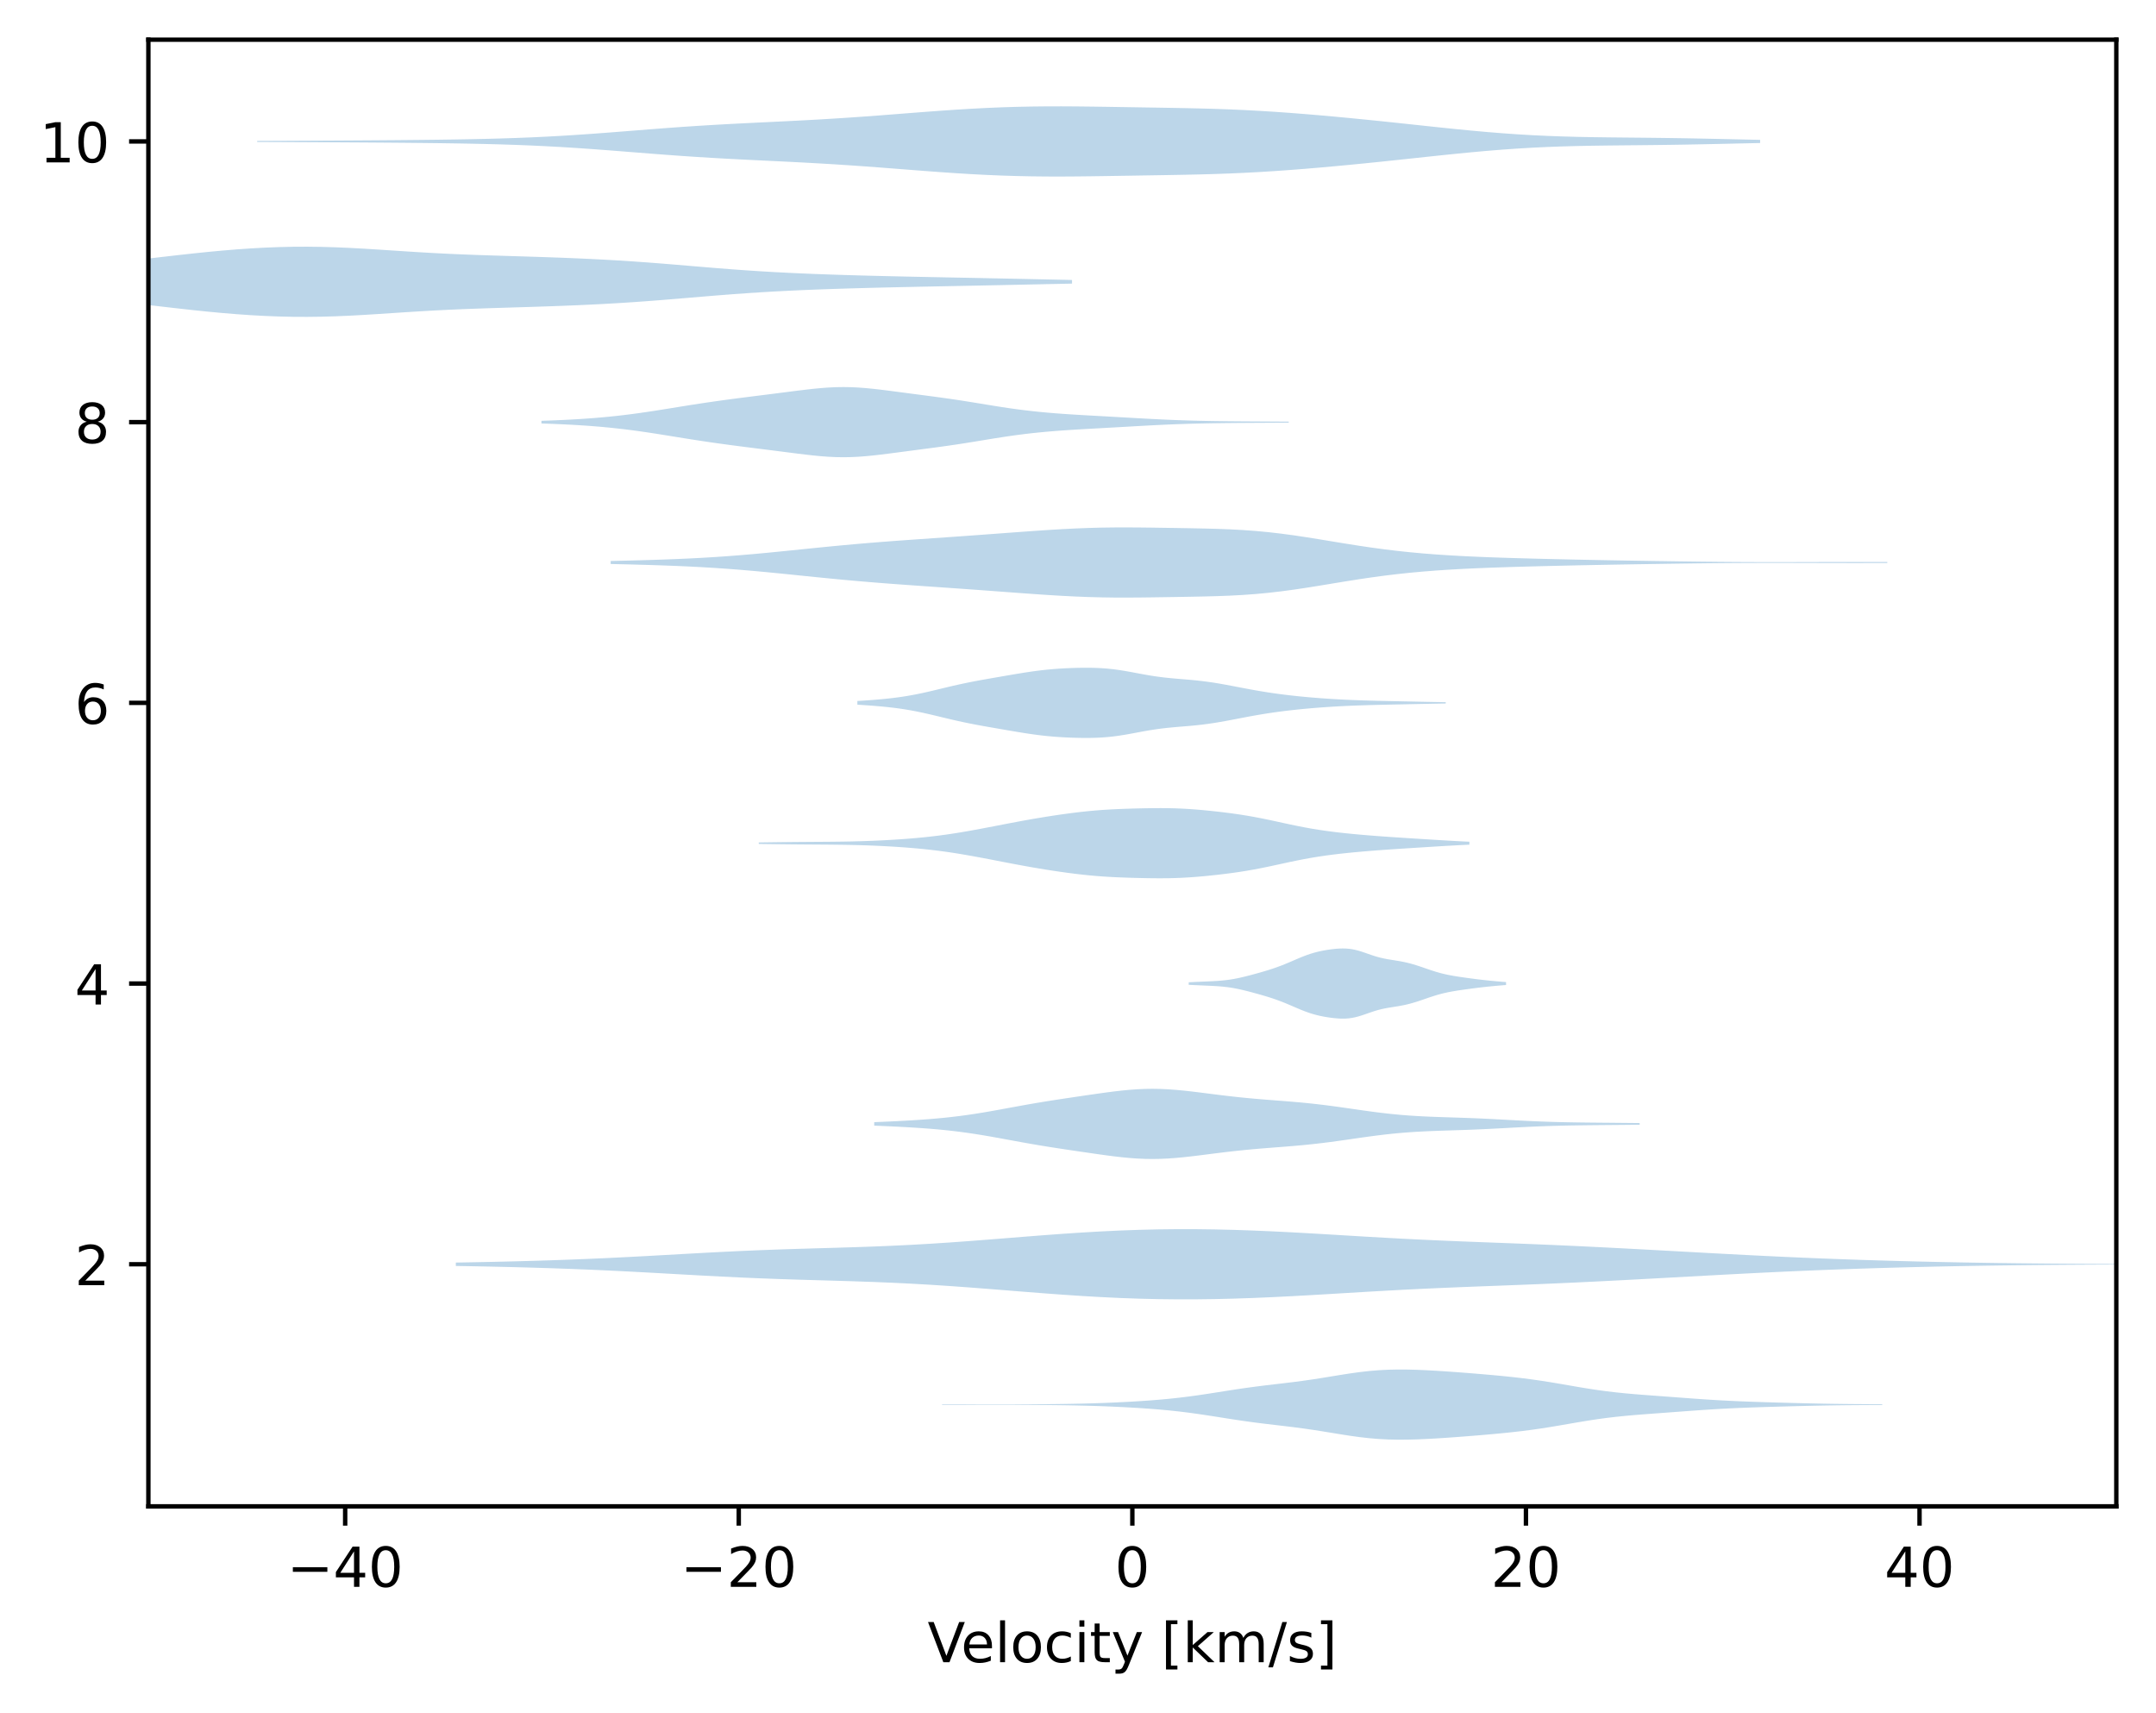 <?xml version="1.0" encoding="utf-8" standalone="no"?>
<!DOCTYPE svg PUBLIC "-//W3C//DTD SVG 1.1//EN"
  "http://www.w3.org/Graphics/SVG/1.1/DTD/svg11.dtd">
<!-- Created with matplotlib (https://matplotlib.org/) -->
<svg height="310.868pt" version="1.1" viewBox="0 0 391.245 310.868" width="391.245pt" xmlns="http://www.w3.org/2000/svg" xmlns:xlink="http://www.w3.org/1999/xlink">
 <defs>
  <style type="text/css">*{stroke-linecap:butt;stroke-linejoin:round;}</style>
 </defs>
 <g id="figure_1">
  <g id="patch_1">
   <path d="M 0 310.868 
L 391.245 310.868 
L 391.245 0 
L 0 0 
z
" style="fill:#ffffff;"/>
  </g>
  <g id="axes_1">
   <g id="patch_2">
    <path d="M 26.925 273.312 
L 384.045 273.312 
L 384.045 7.2 
L 26.925 7.2 
z
" style="fill:#ffffff;"/>
   </g>
   <g id="PolyCollection_1">
    <path clip-path="url(#p98d723414a)" d="M 170.954 254.795 
L 170.954 254.904 
L 172.677 254.903 
L 174.4 254.901 
L 176.124 254.897 
L 177.847 254.893 
L 179.57 254.89 
L 181.294 254.889 
L 183.017 254.891 
L 184.741 254.896 
L 186.464 254.904 
L 188.187 254.915 
L 189.911 254.929 
L 191.634 254.948 
L 193.358 254.971 
L 195.081 255.002 
L 196.804 255.041 
L 198.528 255.089 
L 200.251 255.148 
L 201.974 255.219 
L 203.698 255.3 
L 205.421 255.393 
L 207.145 255.498 
L 208.868 255.62 
L 210.591 255.759 
L 212.315 255.921 
L 214.038 256.108 
L 215.762 256.321 
L 217.485 256.559 
L 219.208 256.816 
L 220.932 257.086 
L 222.655 257.359 
L 224.378 257.625 
L 226.102 257.878 
L 227.825 258.112 
L 229.549 258.328 
L 231.272 258.532 
L 232.995 258.734 
L 234.719 258.943 
L 236.442 259.169 
L 238.165 259.417 
L 239.889 259.685 
L 241.612 259.966 
L 243.336 260.248 
L 245.059 260.516 
L 246.782 260.754 
L 248.506 260.948 
L 250.229 261.091 
L 251.953 261.179 
L 253.676 261.216 
L 255.399 261.208 
L 257.123 261.162 
L 258.846 261.088 
L 260.569 260.993 
L 262.293 260.883 
L 264.016 260.761 
L 265.74 260.631 
L 267.463 260.494 
L 269.186 260.351 
L 270.91 260.199 
L 272.633 260.037 
L 274.356 259.86 
L 276.08 259.664 
L 277.803 259.443 
L 279.527 259.198 
L 281.25 258.928 
L 282.973 258.64 
L 284.697 258.342 
L 286.42 258.045 
L 288.144 257.76 
L 289.867 257.497 
L 291.59 257.263 
L 293.314 257.06 
L 295.037 256.886 
L 296.76 256.734 
L 298.484 256.597 
L 300.207 256.468 
L 301.931 256.341 
L 303.654 256.213 
L 305.377 256.085 
L 307.101 255.958 
L 308.824 255.836 
L 310.548 255.723 
L 312.271 255.621 
L 313.994 255.531 
L 315.718 255.453 
L 317.441 255.385 
L 319.164 255.326 
L 320.888 255.271 
L 322.611 255.221 
L 324.335 255.173 
L 326.058 255.127 
L 327.781 255.085 
L 329.505 255.046 
L 331.228 255.013 
L 332.951 254.985 
L 334.675 254.963 
L 336.398 254.947 
L 338.122 254.935 
L 339.845 254.926 
L 341.568 254.918 
L 341.568 254.782 
L 341.568 254.782 
L 339.845 254.774 
L 338.122 254.765 
L 336.398 254.753 
L 334.675 254.736 
L 332.951 254.714 
L 331.228 254.687 
L 329.505 254.653 
L 327.781 254.615 
L 326.058 254.572 
L 324.335 254.527 
L 322.611 254.479 
L 320.888 254.428 
L 319.164 254.374 
L 317.441 254.314 
L 315.718 254.246 
L 313.994 254.168 
L 312.271 254.079 
L 310.548 253.977 
L 308.824 253.864 
L 307.101 253.742 
L 305.377 253.615 
L 303.654 253.486 
L 301.931 253.358 
L 300.207 253.231 
L 298.484 253.102 
L 296.76 252.965 
L 295.037 252.813 
L 293.314 252.639 
L 291.59 252.436 
L 289.867 252.202 
L 288.144 251.94 
L 286.42 251.655 
L 284.697 251.357 
L 282.973 251.059 
L 281.25 250.771 
L 279.527 250.501 
L 277.803 250.256 
L 276.08 250.036 
L 274.356 249.839 
L 272.633 249.662 
L 270.91 249.5 
L 269.186 249.349 
L 267.463 249.205 
L 265.74 249.068 
L 264.016 248.938 
L 262.293 248.817 
L 260.569 248.706 
L 258.846 248.611 
L 257.123 248.537 
L 255.399 248.492 
L 253.676 248.483 
L 251.953 248.52 
L 250.229 248.609 
L 248.506 248.752 
L 246.782 248.946 
L 245.059 249.183 
L 243.336 249.451 
L 241.612 249.733 
L 239.889 250.015 
L 238.165 250.283 
L 236.442 250.53 
L 234.719 250.756 
L 232.995 250.966 
L 231.272 251.167 
L 229.549 251.371 
L 227.825 251.588 
L 226.102 251.822 
L 224.378 252.074 
L 222.655 252.341 
L 220.932 252.614 
L 219.208 252.883 
L 217.485 253.141 
L 215.762 253.378 
L 214.038 253.591 
L 212.315 253.778 
L 210.591 253.94 
L 208.868 254.08 
L 207.145 254.201 
L 205.421 254.307 
L 203.698 254.399 
L 201.974 254.481 
L 200.251 254.551 
L 198.528 254.61 
L 196.804 254.659 
L 195.081 254.698 
L 193.358 254.728 
L 191.634 254.752 
L 189.911 254.77 
L 188.187 254.785 
L 186.464 254.796 
L 184.741 254.803 
L 183.017 254.808 
L 181.294 254.81 
L 179.57 254.809 
L 177.847 254.806 
L 176.124 254.803 
L 174.4 254.799 
L 172.677 254.796 
L 170.954 254.795 
z
" style="fill:#1f77b4;fill-opacity:0.3;"/>
   </g>
   <g id="PolyCollection_2">
    <path clip-path="url(#p98d723414a)" d="M 82.718 229.079 
L 82.718 229.69 
L 86.162 229.752 
L 89.606 229.823 
L 93.05 229.903 
L 96.494 229.996 
L 99.938 230.102 
L 103.383 230.223 
L 106.827 230.361 
L 110.271 230.515 
L 113.715 230.684 
L 117.159 230.865 
L 120.603 231.056 
L 124.047 231.249 
L 127.491 231.44 
L 130.935 231.621 
L 134.38 231.787 
L 137.824 231.934 
L 141.268 232.063 
L 144.712 232.175 
L 148.156 232.276 
L 151.6 232.375 
L 155.044 232.479 
L 158.488 232.599 
L 161.932 232.74 
L 165.377 232.909 
L 168.821 233.106 
L 172.265 233.33 
L 175.709 233.578 
L 179.153 233.843 
L 182.597 234.117 
L 186.041 234.393 
L 189.485 234.661 
L 192.929 234.914 
L 196.374 235.143 
L 199.818 235.342 
L 203.262 235.506 
L 206.706 235.63 
L 210.15 235.712 
L 213.594 235.751 
L 217.038 235.747 
L 220.482 235.703 
L 223.926 235.62 
L 227.371 235.504 
L 230.815 235.357 
L 234.259 235.186 
L 237.703 234.996 
L 241.147 234.794 
L 244.591 234.587 
L 248.035 234.381 
L 251.479 234.184 
L 254.923 233.999 
L 258.368 233.829 
L 261.812 233.674 
L 265.256 233.531 
L 268.7 233.397 
L 272.144 233.267 
L 275.588 233.135 
L 279.032 232.998 
L 282.476 232.852 
L 285.92 232.696 
L 289.365 232.53 
L 292.809 232.356 
L 296.253 232.176 
L 299.697 231.991 
L 303.141 231.803 
L 306.585 231.614 
L 310.029 231.426 
L 313.473 231.241 
L 316.917 231.061 
L 320.362 230.889 
L 323.806 230.725 
L 327.25 230.572 
L 330.694 230.431 
L 334.138 230.302 
L 337.582 230.183 
L 341.026 230.075 
L 344.47 229.977 
L 347.914 229.888 
L 351.359 229.808 
L 354.803 229.737 
L 358.247 229.675 
L 361.691 229.621 
L 365.135 229.575 
L 368.579 229.537 
L 372.023 229.505 
L 375.467 229.48 
L 378.911 229.459 
L 382.356 229.443 
L 385.8 229.43 
L 389.244 229.421 
L 392.688 229.416 
L 396.132 229.413 
L 399.576 229.413 
L 403.02 229.416 
L 406.464 229.42 
L 409.908 229.424 
L 413.353 229.429 
L 416.797 229.434 
L 420.241 229.436 
L 423.685 229.437 
L 423.685 229.332 
L 423.685 229.332 
L 420.241 229.333 
L 416.797 229.335 
L 413.353 229.339 
L 409.908 229.344 
L 406.464 229.349 
L 403.02 229.353 
L 399.576 229.356 
L 396.132 229.356 
L 392.688 229.353 
L 389.244 229.347 
L 385.8 229.339 
L 382.356 229.326 
L 378.911 229.31 
L 375.467 229.289 
L 372.023 229.264 
L 368.579 229.232 
L 365.135 229.194 
L 361.691 229.148 
L 358.247 229.094 
L 354.803 229.032 
L 351.359 228.961 
L 347.914 228.881 
L 344.47 228.792 
L 341.026 228.694 
L 337.582 228.586 
L 334.138 228.467 
L 330.694 228.338 
L 327.25 228.196 
L 323.806 228.044 
L 320.362 227.88 
L 316.917 227.708 
L 313.473 227.528 
L 310.029 227.343 
L 306.585 227.155 
L 303.141 226.966 
L 299.697 226.778 
L 296.253 226.593 
L 292.809 226.413 
L 289.365 226.239 
L 285.92 226.073 
L 282.476 225.917 
L 279.032 225.771 
L 275.588 225.633 
L 272.144 225.502 
L 268.7 225.371 
L 265.256 225.238 
L 261.812 225.095 
L 258.368 224.94 
L 254.923 224.77 
L 251.479 224.585 
L 248.035 224.388 
L 244.591 224.182 
L 241.147 223.975 
L 237.703 223.773 
L 234.259 223.583 
L 230.815 223.412 
L 227.371 223.265 
L 223.926 223.148 
L 220.482 223.066 
L 217.038 223.022 
L 213.594 223.018 
L 210.15 223.057 
L 206.706 223.139 
L 203.262 223.263 
L 199.818 223.427 
L 196.374 223.626 
L 192.929 223.855 
L 189.485 224.108 
L 186.041 224.376 
L 182.597 224.652 
L 179.153 224.926 
L 175.709 225.191 
L 172.265 225.439 
L 168.821 225.663 
L 165.377 225.86 
L 161.932 226.028 
L 158.488 226.17 
L 155.044 226.289 
L 151.6 226.394 
L 148.156 226.493 
L 144.712 226.594 
L 141.268 226.706 
L 137.824 226.835 
L 134.38 226.982 
L 130.935 227.148 
L 127.491 227.329 
L 124.047 227.519 
L 120.603 227.713 
L 117.159 227.903 
L 113.715 228.085 
L 110.271 228.254 
L 106.827 228.408 
L 103.383 228.545 
L 99.938 228.667 
L 96.494 228.773 
L 93.05 228.865 
L 89.606 228.946 
L 86.162 229.017 
L 82.718 229.079 
z
" style="fill:#1f77b4;fill-opacity:0.3;"/>
   </g>
   <g id="PolyCollection_3">
    <path clip-path="url(#p98d723414a)" d="M 158.642 203.603 
L 158.642 204.235 
L 160.045 204.293 
L 161.448 204.355 
L 162.851 204.423 
L 164.254 204.498 
L 165.657 204.58 
L 167.06 204.672 
L 168.463 204.775 
L 169.866 204.891 
L 171.269 205.024 
L 172.672 205.174 
L 174.075 205.343 
L 175.478 205.532 
L 176.881 205.74 
L 178.284 205.965 
L 179.687 206.205 
L 181.09 206.455 
L 182.493 206.712 
L 183.897 206.971 
L 185.3 207.227 
L 186.703 207.477 
L 188.106 207.72 
L 189.509 207.952 
L 190.912 208.177 
L 192.315 208.393 
L 193.718 208.605 
L 195.121 208.813 
L 196.524 209.019 
L 197.927 209.224 
L 199.33 209.426 
L 200.733 209.62 
L 202.136 209.802 
L 203.539 209.964 
L 204.942 210.1 
L 206.345 210.202 
L 207.748 210.265 
L 209.151 210.285 
L 210.555 210.262 
L 211.958 210.198 
L 213.361 210.096 
L 214.764 209.965 
L 216.167 209.81 
L 217.57 209.641 
L 218.973 209.464 
L 220.376 209.285 
L 221.779 209.111 
L 223.182 208.944 
L 224.585 208.789 
L 225.988 208.645 
L 227.391 208.513 
L 228.794 208.392 
L 230.197 208.279 
L 231.6 208.171 
L 233.003 208.062 
L 234.406 207.949 
L 235.81 207.827 
L 237.213 207.693 
L 238.616 207.544 
L 240.019 207.381 
L 241.422 207.203 
L 242.825 207.012 
L 244.228 206.814 
L 245.631 206.611 
L 247.034 206.409 
L 248.437 206.213 
L 249.84 206.028 
L 251.243 205.857 
L 252.646 205.704 
L 254.049 205.57 
L 255.452 205.456 
L 256.855 205.362 
L 258.258 205.285 
L 259.661 205.222 
L 261.065 205.169 
L 262.468 205.123 
L 263.871 205.079 
L 265.274 205.033 
L 266.677 204.983 
L 268.08 204.927 
L 269.483 204.864 
L 270.886 204.794 
L 272.289 204.72 
L 273.692 204.644 
L 275.095 204.568 
L 276.498 204.495 
L 277.901 204.427 
L 279.304 204.367 
L 280.707 204.314 
L 282.11 204.271 
L 283.513 204.235 
L 284.916 204.206 
L 286.319 204.184 
L 287.723 204.165 
L 289.126 204.15 
L 290.529 204.137 
L 291.932 204.125 
L 293.335 204.113 
L 294.738 204.1 
L 296.141 204.086 
L 297.544 204.07 
L 297.544 203.768 
L 297.544 203.768 
L 296.141 203.753 
L 294.738 203.739 
L 293.335 203.726 
L 291.932 203.713 
L 290.529 203.701 
L 289.126 203.688 
L 287.723 203.673 
L 286.319 203.655 
L 284.916 203.632 
L 283.513 203.603 
L 282.11 203.568 
L 280.707 203.524 
L 279.304 203.472 
L 277.901 203.411 
L 276.498 203.344 
L 275.095 203.271 
L 273.692 203.195 
L 272.289 203.118 
L 270.886 203.044 
L 269.483 202.975 
L 268.08 202.912 
L 266.677 202.855 
L 265.274 202.805 
L 263.871 202.759 
L 262.468 202.715 
L 261.065 202.669 
L 259.661 202.616 
L 258.258 202.553 
L 256.855 202.476 
L 255.452 202.382 
L 254.049 202.268 
L 252.646 202.135 
L 251.243 201.981 
L 249.84 201.811 
L 248.437 201.625 
L 247.034 201.429 
L 245.631 201.227 
L 244.228 201.025 
L 242.825 200.826 
L 241.422 200.636 
L 240.019 200.458 
L 238.616 200.294 
L 237.213 200.145 
L 235.81 200.011 
L 234.406 199.889 
L 233.003 199.776 
L 231.6 199.668 
L 230.197 199.559 
L 228.794 199.446 
L 227.391 199.325 
L 225.988 199.193 
L 224.585 199.05 
L 223.182 198.894 
L 221.779 198.728 
L 220.376 198.553 
L 218.973 198.375 
L 217.57 198.198 
L 216.167 198.028 
L 214.764 197.874 
L 213.361 197.742 
L 211.958 197.641 
L 210.555 197.576 
L 209.151 197.553 
L 207.748 197.573 
L 206.345 197.636 
L 204.942 197.738 
L 203.539 197.874 
L 202.136 198.036 
L 200.733 198.218 
L 199.33 198.413 
L 197.927 198.614 
L 196.524 198.819 
L 195.121 199.025 
L 193.718 199.234 
L 192.315 199.445 
L 190.912 199.662 
L 189.509 199.886 
L 188.106 200.119 
L 186.703 200.361 
L 185.3 200.611 
L 183.897 200.868 
L 182.493 201.126 
L 181.09 201.383 
L 179.687 201.634 
L 178.284 201.873 
L 176.881 202.099 
L 175.478 202.307 
L 174.075 202.495 
L 172.672 202.665 
L 171.269 202.815 
L 169.866 202.947 
L 168.463 203.064 
L 167.06 203.167 
L 165.657 203.258 
L 164.254 203.341 
L 162.851 203.415 
L 161.448 203.483 
L 160.045 203.546 
L 158.642 203.603 
z
" style="fill:#1f77b4;fill-opacity:0.3;"/>
   </g>
   <g id="PolyCollection_4">
    <path clip-path="url(#p98d723414a)" d="M 215.713 178.224 
L 215.713 178.684 
L 216.294 178.712 
L 216.876 178.74 
L 217.458 178.767 
L 218.039 178.792 
L 218.621 178.817 
L 219.203 178.843 
L 219.784 178.87 
L 220.366 178.9 
L 220.948 178.936 
L 221.53 178.981 
L 222.111 179.035 
L 222.693 179.103 
L 223.275 179.184 
L 223.856 179.28 
L 224.438 179.39 
L 225.02 179.513 
L 225.601 179.647 
L 226.183 179.789 
L 226.765 179.939 
L 227.347 180.093 
L 227.928 180.252 
L 228.51 180.414 
L 229.092 180.58 
L 229.673 180.752 
L 230.255 180.93 
L 230.837 181.117 
L 231.418 181.315 
L 232 181.524 
L 232.582 181.744 
L 233.164 181.976 
L 233.745 182.216 
L 234.327 182.464 
L 234.909 182.715 
L 235.49 182.965 
L 236.072 183.208 
L 236.654 183.44 
L 237.235 183.656 
L 237.817 183.854 
L 238.399 184.03 
L 238.98 184.185 
L 239.562 184.321 
L 240.144 184.439 
L 240.726 184.541 
L 241.307 184.63 
L 241.889 184.704 
L 242.471 184.763 
L 243.052 184.804 
L 243.634 184.82 
L 244.216 184.808 
L 244.797 184.762 
L 245.379 184.68 
L 245.961 184.561 
L 246.543 184.41 
L 247.124 184.231 
L 247.706 184.035 
L 248.288 183.831 
L 248.869 183.63 
L 249.451 183.44 
L 250.033 183.268 
L 250.614 183.118 
L 251.196 182.989 
L 251.778 182.878 
L 252.359 182.78 
L 252.941 182.688 
L 253.523 182.595 
L 254.105 182.495 
L 254.686 182.383 
L 255.268 182.256 
L 255.85 182.111 
L 256.431 181.95 
L 257.013 181.773 
L 257.595 181.584 
L 258.176 181.387 
L 258.758 181.187 
L 259.34 180.987 
L 259.922 180.794 
L 260.503 180.61 
L 261.085 180.44 
L 261.667 180.285 
L 262.248 180.145 
L 262.83 180.02 
L 263.412 179.909 
L 263.993 179.808 
L 264.575 179.715 
L 265.157 179.628 
L 265.739 179.545 
L 266.32 179.464 
L 266.902 179.385 
L 267.484 179.309 
L 268.065 179.235 
L 268.647 179.165 
L 269.229 179.098 
L 269.81 179.034 
L 270.392 178.974 
L 270.974 178.918 
L 271.555 178.864 
L 272.137 178.814 
L 272.719 178.765 
L 273.301 178.72 
L 273.301 178.188 
L 273.301 178.188 
L 272.719 178.142 
L 272.137 178.094 
L 271.555 178.043 
L 270.974 177.99 
L 270.392 177.933 
L 269.81 177.874 
L 269.229 177.81 
L 268.647 177.743 
L 268.065 177.673 
L 267.484 177.599 
L 266.902 177.523 
L 266.32 177.444 
L 265.739 177.363 
L 265.157 177.28 
L 264.575 177.193 
L 263.993 177.1 
L 263.412 176.999 
L 262.83 176.888 
L 262.248 176.763 
L 261.667 176.623 
L 261.085 176.468 
L 260.503 176.297 
L 259.922 176.114 
L 259.34 175.92 
L 258.758 175.721 
L 258.176 175.52 
L 257.595 175.323 
L 257.013 175.135 
L 256.431 174.958 
L 255.85 174.796 
L 255.268 174.652 
L 254.686 174.524 
L 254.105 174.412 
L 253.523 174.313 
L 252.941 174.22 
L 252.359 174.128 
L 251.778 174.03 
L 251.196 173.919 
L 250.614 173.79 
L 250.033 173.639 
L 249.451 173.468 
L 248.869 173.278 
L 248.288 173.077 
L 247.706 172.873 
L 247.124 172.676 
L 246.543 172.498 
L 245.961 172.346 
L 245.379 172.228 
L 244.797 172.146 
L 244.216 172.1 
L 243.634 172.088 
L 243.052 172.104 
L 242.471 172.144 
L 241.889 172.204 
L 241.307 172.278 
L 240.726 172.367 
L 240.144 172.469 
L 239.562 172.587 
L 238.98 172.722 
L 238.399 172.878 
L 237.817 173.054 
L 237.235 173.252 
L 236.654 173.468 
L 236.072 173.7 
L 235.49 173.943 
L 234.909 174.193 
L 234.327 174.444 
L 233.745 174.691 
L 233.164 174.932 
L 232.582 175.164 
L 232 175.384 
L 231.418 175.593 
L 230.837 175.79 
L 230.255 175.978 
L 229.673 176.156 
L 229.092 176.328 
L 228.51 176.494 
L 227.928 176.656 
L 227.347 176.814 
L 226.765 176.969 
L 226.183 177.118 
L 225.601 177.261 
L 225.02 177.395 
L 224.438 177.518 
L 223.856 177.628 
L 223.275 177.724 
L 222.693 177.805 
L 222.111 177.872 
L 221.53 177.927 
L 220.948 177.972 
L 220.366 178.008 
L 219.784 178.038 
L 219.203 178.065 
L 218.621 178.091 
L 218.039 178.116 
L 217.458 178.141 
L 216.876 178.168 
L 216.294 178.196 
L 215.713 178.224 
z
" style="fill:#1f77b4;fill-opacity:0.3;"/>
   </g>
   <g id="PolyCollection_5">
    <path clip-path="url(#p98d723414a)" d="M 137.69 152.855 
L 137.69 153.122 
L 138.992 153.141 
L 140.295 153.159 
L 141.598 153.175 
L 142.9 153.19 
L 144.203 153.203 
L 145.505 153.214 
L 146.808 153.223 
L 148.111 153.232 
L 149.413 153.241 
L 150.716 153.252 
L 152.018 153.266 
L 153.321 153.284 
L 154.623 153.309 
L 155.926 153.342 
L 157.229 153.383 
L 158.531 153.432 
L 159.834 153.491 
L 161.136 153.559 
L 162.439 153.636 
L 163.741 153.724 
L 165.044 153.823 
L 166.347 153.934 
L 167.649 154.059 
L 168.952 154.2 
L 170.254 154.357 
L 171.557 154.531 
L 172.86 154.722 
L 174.162 154.929 
L 175.465 155.15 
L 176.767 155.382 
L 178.07 155.624 
L 179.372 155.872 
L 180.675 156.124 
L 181.978 156.376 
L 183.28 156.626 
L 184.583 156.872 
L 185.885 157.112 
L 187.188 157.345 
L 188.491 157.568 
L 189.793 157.781 
L 191.096 157.985 
L 192.398 158.177 
L 193.701 158.359 
L 195.003 158.527 
L 196.306 158.68 
L 197.609 158.817 
L 198.911 158.934 
L 200.214 159.033 
L 201.516 159.113 
L 202.819 159.177 
L 204.122 159.228 
L 205.424 159.269 
L 206.727 159.303 
L 208.029 159.33 
L 209.332 159.349 
L 210.634 159.355 
L 211.937 159.345 
L 213.24 159.314 
L 214.542 159.262 
L 215.845 159.186 
L 217.147 159.09 
L 218.45 158.976 
L 219.753 158.848 
L 221.055 158.706 
L 222.358 158.551 
L 223.66 158.381 
L 224.963 158.194 
L 226.265 157.987 
L 227.568 157.758 
L 228.871 157.508 
L 230.173 157.241 
L 231.476 156.962 
L 232.778 156.678 
L 234.081 156.396 
L 235.384 156.125 
L 236.686 155.87 
L 237.989 155.634 
L 239.291 155.421 
L 240.594 155.229 
L 241.896 155.057 
L 243.199 154.902 
L 244.502 154.762 
L 245.804 154.634 
L 247.107 154.516 
L 248.409 154.406 
L 249.712 154.304 
L 251.014 154.208 
L 252.317 154.117 
L 253.62 154.03 
L 254.922 153.946 
L 256.225 153.863 
L 257.527 153.781 
L 258.83 153.699 
L 260.133 153.617 
L 261.435 153.537 
L 262.738 153.46 
L 264.04 153.387 
L 265.343 153.319 
L 266.645 153.257 
L 266.645 152.72 
L 266.645 152.72 
L 265.343 152.659 
L 264.04 152.591 
L 262.738 152.517 
L 261.435 152.44 
L 260.133 152.36 
L 258.83 152.278 
L 257.527 152.197 
L 256.225 152.114 
L 254.922 152.032 
L 253.62 151.947 
L 252.317 151.86 
L 251.014 151.769 
L 249.712 151.673 
L 248.409 151.571 
L 247.107 151.461 
L 245.804 151.343 
L 244.502 151.215 
L 243.199 151.075 
L 241.896 150.92 
L 240.594 150.748 
L 239.291 150.556 
L 237.989 150.343 
L 236.686 150.107 
L 235.384 149.852 
L 234.081 149.581 
L 232.778 149.3 
L 231.476 149.015 
L 230.173 148.736 
L 228.871 148.469 
L 227.568 148.22 
L 226.265 147.991 
L 224.963 147.783 
L 223.66 147.596 
L 222.358 147.426 
L 221.055 147.271 
L 219.753 147.13 
L 218.45 147.001 
L 217.147 146.887 
L 215.845 146.791 
L 214.542 146.716 
L 213.24 146.663 
L 211.937 146.632 
L 210.634 146.622 
L 209.332 146.629 
L 208.029 146.647 
L 206.727 146.674 
L 205.424 146.708 
L 204.122 146.75 
L 202.819 146.8 
L 201.516 146.864 
L 200.214 146.944 
L 198.911 147.043 
L 197.609 147.161 
L 196.306 147.297 
L 195.003 147.45 
L 193.701 147.619 
L 192.398 147.8 
L 191.096 147.993 
L 189.793 148.196 
L 188.491 148.41 
L 187.188 148.633 
L 185.885 148.865 
L 184.583 149.105 
L 183.28 149.351 
L 181.978 149.601 
L 180.675 149.854 
L 179.372 150.105 
L 178.07 150.353 
L 176.767 150.595 
L 175.465 150.828 
L 174.162 151.049 
L 172.86 151.255 
L 171.557 151.446 
L 170.254 151.62 
L 168.952 151.778 
L 167.649 151.918 
L 166.347 152.044 
L 165.044 152.155 
L 163.741 152.253 
L 162.439 152.341 
L 161.136 152.418 
L 159.834 152.486 
L 158.531 152.545 
L 157.229 152.594 
L 155.926 152.635 
L 154.623 152.668 
L 153.321 152.693 
L 152.018 152.712 
L 150.716 152.726 
L 149.413 152.736 
L 148.111 152.745 
L 146.808 152.754 
L 145.505 152.763 
L 144.203 152.774 
L 142.9 152.787 
L 141.598 152.802 
L 140.295 152.819 
L 138.992 152.837 
L 137.69 152.855 
z
" style="fill:#1f77b4;fill-opacity:0.3;"/>
   </g>
   <g id="PolyCollection_6">
    <path clip-path="url(#p98d723414a)" d="M 155.586 127.187 
L 155.586 127.859 
L 156.665 127.926 
L 157.743 128.001 
L 158.822 128.084 
L 159.9 128.178 
L 160.979 128.284 
L 162.057 128.405 
L 163.136 128.545 
L 164.214 128.706 
L 165.292 128.888 
L 166.371 129.093 
L 167.449 129.318 
L 168.528 129.56 
L 169.606 129.814 
L 170.685 130.074 
L 171.763 130.334 
L 172.842 130.589 
L 173.92 130.834 
L 174.999 131.067 
L 176.077 131.287 
L 177.156 131.495 
L 178.234 131.694 
L 179.313 131.886 
L 180.391 132.074 
L 181.47 132.261 
L 182.548 132.447 
L 183.627 132.632 
L 184.705 132.813 
L 185.784 132.989 
L 186.862 133.154 
L 187.941 133.305 
L 189.019 133.44 
L 190.098 133.556 
L 191.176 133.653 
L 192.254 133.731 
L 193.333 133.793 
L 194.411 133.84 
L 195.49 133.872 
L 196.568 133.89 
L 197.647 133.889 
L 198.725 133.867 
L 199.804 133.819 
L 200.882 133.74 
L 201.961 133.629 
L 203.039 133.486 
L 204.118 133.315 
L 205.196 133.124 
L 206.275 132.922 
L 207.353 132.72 
L 208.432 132.53 
L 209.51 132.357 
L 210.589 132.207 
L 211.667 132.081 
L 212.746 131.973 
L 213.824 131.879 
L 214.903 131.79 
L 215.981 131.698 
L 217.06 131.595 
L 218.138 131.476 
L 219.216 131.337 
L 220.295 131.178 
L 221.373 131 
L 222.452 130.808 
L 223.53 130.606 
L 224.609 130.399 
L 225.687 130.191 
L 226.766 129.988 
L 227.844 129.793 
L 228.923 129.609 
L 230.001 129.435 
L 231.08 129.274 
L 232.158 129.125 
L 233.237 128.988 
L 234.315 128.861 
L 235.394 128.744 
L 236.472 128.636 
L 237.551 128.537 
L 238.629 128.446 
L 239.708 128.362 
L 240.786 128.286 
L 241.865 128.216 
L 242.943 128.154 
L 244.021 128.098 
L 245.1 128.049 
L 246.178 128.006 
L 247.257 127.969 
L 248.335 127.936 
L 249.414 127.907 
L 250.492 127.881 
L 251.571 127.856 
L 252.649 127.833 
L 253.728 127.81 
L 254.806 127.788 
L 255.885 127.765 
L 256.963 127.743 
L 258.042 127.721 
L 259.12 127.7 
L 260.199 127.68 
L 261.277 127.66 
L 262.356 127.642 
L 262.356 127.405 
L 262.356 127.405 
L 261.277 127.386 
L 260.199 127.367 
L 259.12 127.347 
L 258.042 127.326 
L 256.963 127.304 
L 255.885 127.281 
L 254.806 127.259 
L 253.728 127.236 
L 252.649 127.214 
L 251.571 127.19 
L 250.492 127.166 
L 249.414 127.14 
L 248.335 127.111 
L 247.257 127.078 
L 246.178 127.04 
L 245.1 126.997 
L 244.021 126.948 
L 242.943 126.893 
L 241.865 126.83 
L 240.786 126.761 
L 239.708 126.685 
L 238.629 126.601 
L 237.551 126.51 
L 236.472 126.411 
L 235.394 126.303 
L 234.315 126.186 
L 233.237 126.059 
L 232.158 125.922 
L 231.08 125.772 
L 230.001 125.611 
L 228.923 125.438 
L 227.844 125.253 
L 226.766 125.058 
L 225.687 124.855 
L 224.609 124.648 
L 223.53 124.441 
L 222.452 124.239 
L 221.373 124.046 
L 220.295 123.869 
L 219.216 123.71 
L 218.138 123.571 
L 217.06 123.452 
L 215.981 123.349 
L 214.903 123.257 
L 213.824 123.168 
L 212.746 123.074 
L 211.667 122.966 
L 210.589 122.839 
L 209.51 122.69 
L 208.432 122.517 
L 207.353 122.326 
L 206.275 122.125 
L 205.196 121.923 
L 204.118 121.732 
L 203.039 121.561 
L 201.961 121.418 
L 200.882 121.306 
L 199.804 121.228 
L 198.725 121.179 
L 197.647 121.157 
L 196.568 121.157 
L 195.49 121.174 
L 194.411 121.207 
L 193.333 121.253 
L 192.254 121.315 
L 191.176 121.394 
L 190.098 121.491 
L 189.019 121.607 
L 187.941 121.742 
L 186.862 121.893 
L 185.784 122.058 
L 184.705 122.233 
L 183.627 122.415 
L 182.548 122.6 
L 181.47 122.786 
L 180.391 122.973 
L 179.313 123.161 
L 178.234 123.353 
L 177.156 123.552 
L 176.077 123.76 
L 174.999 123.98 
L 173.92 124.213 
L 172.842 124.458 
L 171.763 124.712 
L 170.685 124.973 
L 169.606 125.233 
L 168.528 125.487 
L 167.449 125.729 
L 166.371 125.954 
L 165.292 126.158 
L 164.214 126.341 
L 163.136 126.501 
L 162.057 126.641 
L 160.979 126.763 
L 159.9 126.869 
L 158.822 126.963 
L 157.743 127.046 
L 156.665 127.12 
L 155.586 127.187 
z
" style="fill:#1f77b4;fill-opacity:0.3;"/>
   </g>
   <g id="PolyCollection_7">
    <path clip-path="url(#p98d723414a)" d="M 110.814 101.787 
L 110.814 102.329 
L 113.154 102.383 
L 115.494 102.443 
L 117.834 102.509 
L 120.174 102.586 
L 122.514 102.674 
L 124.854 102.776 
L 127.194 102.896 
L 129.535 103.035 
L 131.875 103.194 
L 134.215 103.374 
L 136.555 103.573 
L 138.895 103.789 
L 141.235 104.017 
L 143.575 104.253 
L 145.915 104.493 
L 148.255 104.731 
L 150.595 104.963 
L 152.935 105.186 
L 155.276 105.398 
L 157.616 105.598 
L 159.956 105.787 
L 162.296 105.965 
L 164.636 106.135 
L 166.976 106.3 
L 169.316 106.462 
L 171.656 106.625 
L 173.996 106.789 
L 176.336 106.956 
L 178.676 107.126 
L 181.016 107.299 
L 183.357 107.473 
L 185.697 107.644 
L 188.037 107.811 
L 190.377 107.967 
L 192.717 108.108 
L 195.057 108.227 
L 197.397 108.32 
L 199.737 108.383 
L 202.077 108.417 
L 204.417 108.424 
L 206.757 108.411 
L 209.098 108.383 
L 211.438 108.348 
L 213.778 108.311 
L 216.118 108.271 
L 218.458 108.224 
L 220.798 108.163 
L 223.138 108.075 
L 225.478 107.951 
L 227.818 107.781 
L 230.158 107.562 
L 232.498 107.292 
L 234.838 106.977 
L 237.179 106.626 
L 239.519 106.25 
L 241.859 105.864 
L 244.199 105.48 
L 246.539 105.11 
L 248.879 104.763 
L 251.219 104.447 
L 253.559 104.164 
L 255.899 103.916 
L 258.239 103.702 
L 260.579 103.518 
L 262.92 103.362 
L 265.26 103.23 
L 267.6 103.119 
L 269.94 103.023 
L 272.28 102.939 
L 274.62 102.865 
L 276.96 102.798 
L 279.3 102.736 
L 281.64 102.679 
L 283.98 102.625 
L 286.32 102.574 
L 288.66 102.527 
L 291.001 102.482 
L 293.341 102.44 
L 295.681 102.4 
L 298.021 102.362 
L 300.361 102.325 
L 302.701 102.29 
L 305.041 102.257 
L 307.381 102.226 
L 309.721 102.198 
L 312.061 102.174 
L 314.401 102.156 
L 316.742 102.142 
L 319.082 102.135 
L 321.422 102.132 
L 323.762 102.133 
L 326.102 102.137 
L 328.442 102.143 
L 330.782 102.149 
L 333.122 102.154 
L 335.462 102.157 
L 337.802 102.157 
L 340.142 102.154 
L 342.482 102.148 
L 342.482 101.968 
L 342.482 101.968 
L 340.142 101.962 
L 337.802 101.959 
L 335.462 101.959 
L 333.122 101.962 
L 330.782 101.967 
L 328.442 101.973 
L 326.102 101.979 
L 323.762 101.983 
L 321.422 101.985 
L 319.082 101.982 
L 316.742 101.974 
L 314.401 101.96 
L 312.061 101.942 
L 309.721 101.918 
L 307.381 101.891 
L 305.041 101.86 
L 302.701 101.826 
L 300.361 101.791 
L 298.021 101.755 
L 295.681 101.716 
L 293.341 101.676 
L 291.001 101.634 
L 288.66 101.589 
L 286.32 101.542 
L 283.98 101.491 
L 281.64 101.437 
L 279.3 101.38 
L 276.96 101.318 
L 274.62 101.251 
L 272.28 101.177 
L 269.94 101.094 
L 267.6 100.998 
L 265.26 100.886 
L 262.92 100.754 
L 260.579 100.598 
L 258.239 100.415 
L 255.899 100.2 
L 253.559 99.952 
L 251.219 99.669 
L 248.879 99.353 
L 246.539 99.007 
L 244.199 98.637 
L 241.859 98.253 
L 239.519 97.866 
L 237.179 97.491 
L 234.838 97.139 
L 232.498 96.824 
L 230.158 96.554 
L 227.818 96.335 
L 225.478 96.166 
L 223.138 96.041 
L 220.798 95.954 
L 218.458 95.892 
L 216.118 95.845 
L 213.778 95.805 
L 211.438 95.768 
L 209.098 95.733 
L 206.757 95.706 
L 204.417 95.692 
L 202.077 95.699 
L 199.737 95.733 
L 197.397 95.796 
L 195.057 95.889 
L 192.717 96.009 
L 190.377 96.149 
L 188.037 96.306 
L 185.697 96.472 
L 183.357 96.644 
L 181.016 96.817 
L 178.676 96.99 
L 176.336 97.16 
L 173.996 97.327 
L 171.656 97.492 
L 169.316 97.654 
L 166.976 97.816 
L 164.636 97.981 
L 162.296 98.151 
L 159.956 98.329 
L 157.616 98.518 
L 155.276 98.718 
L 152.935 98.93 
L 150.595 99.153 
L 148.255 99.386 
L 145.915 99.623 
L 143.575 99.863 
L 141.235 100.099 
L 138.895 100.328 
L 136.555 100.543 
L 134.215 100.742 
L 131.875 100.922 
L 129.535 101.082 
L 127.194 101.221 
L 124.854 101.34 
L 122.514 101.443 
L 120.174 101.531 
L 117.834 101.607 
L 115.494 101.674 
L 113.154 101.733 
L 110.814 101.787 
z
" style="fill:#1f77b4;fill-opacity:0.3;"/>
   </g>
   <g id="PolyCollection_8">
    <path clip-path="url(#p98d723414a)" d="M 98.254 76.352 
L 98.254 76.834 
L 99.624 76.882 
L 100.994 76.936 
L 102.363 76.998 
L 103.733 77.068 
L 105.103 77.148 
L 106.473 77.238 
L 107.843 77.341 
L 109.212 77.457 
L 110.582 77.587 
L 111.952 77.731 
L 113.322 77.889 
L 114.692 78.061 
L 116.061 78.247 
L 117.431 78.446 
L 118.801 78.654 
L 120.171 78.87 
L 121.541 79.091 
L 122.91 79.314 
L 124.28 79.535 
L 125.65 79.752 
L 127.02 79.964 
L 128.39 80.169 
L 129.759 80.367 
L 131.129 80.558 
L 132.499 80.744 
L 133.869 80.924 
L 135.239 81.1 
L 136.608 81.273 
L 137.978 81.445 
L 139.348 81.618 
L 140.718 81.791 
L 142.088 81.966 
L 143.457 82.141 
L 144.827 82.315 
L 146.197 82.483 
L 147.567 82.637 
L 148.937 82.77 
L 150.306 82.872 
L 151.676 82.937 
L 153.046 82.959 
L 154.416 82.936 
L 155.786 82.87 
L 157.155 82.766 
L 158.525 82.631 
L 159.895 82.474 
L 161.265 82.302 
L 162.635 82.124 
L 164.004 81.943 
L 165.374 81.763 
L 166.744 81.584 
L 168.114 81.404 
L 169.484 81.223 
L 170.853 81.037 
L 172.223 80.844 
L 173.593 80.643 
L 174.963 80.432 
L 176.333 80.214 
L 177.702 79.99 
L 179.072 79.764 
L 180.442 79.541 
L 181.812 79.326 
L 183.182 79.121 
L 184.551 78.93 
L 185.921 78.754 
L 187.291 78.595 
L 188.661 78.452 
L 190.031 78.324 
L 191.4 78.209 
L 192.77 78.106 
L 194.14 78.013 
L 195.51 77.928 
L 196.88 77.847 
L 198.249 77.771 
L 199.619 77.695 
L 200.989 77.619 
L 202.359 77.543 
L 203.729 77.465 
L 205.098 77.387 
L 206.468 77.309 
L 207.838 77.233 
L 209.208 77.16 
L 210.578 77.092 
L 211.947 77.03 
L 213.317 76.974 
L 214.687 76.925 
L 216.057 76.882 
L 217.427 76.846 
L 218.796 76.816 
L 220.166 76.791 
L 221.536 76.772 
L 222.906 76.756 
L 224.276 76.743 
L 225.645 76.733 
L 227.015 76.724 
L 228.385 76.717 
L 229.755 76.709 
L 231.125 76.701 
L 232.494 76.693 
L 233.864 76.683 
L 233.864 76.502 
L 233.864 76.502 
L 232.494 76.493 
L 231.125 76.485 
L 229.755 76.477 
L 228.385 76.469 
L 227.015 76.461 
L 225.645 76.453 
L 224.276 76.442 
L 222.906 76.43 
L 221.536 76.414 
L 220.166 76.394 
L 218.796 76.37 
L 217.427 76.34 
L 216.057 76.304 
L 214.687 76.261 
L 213.317 76.212 
L 211.947 76.156 
L 210.578 76.093 
L 209.208 76.025 
L 207.838 75.953 
L 206.468 75.877 
L 205.098 75.799 
L 203.729 75.721 
L 202.359 75.643 
L 200.989 75.566 
L 199.619 75.491 
L 198.249 75.415 
L 196.88 75.338 
L 195.51 75.258 
L 194.14 75.173 
L 192.77 75.08 
L 191.4 74.977 
L 190.031 74.862 
L 188.661 74.734 
L 187.291 74.59 
L 185.921 74.431 
L 184.551 74.256 
L 183.182 74.065 
L 181.812 73.86 
L 180.442 73.644 
L 179.072 73.421 
L 177.702 73.196 
L 176.333 72.972 
L 174.963 72.753 
L 173.593 72.543 
L 172.223 72.341 
L 170.853 72.148 
L 169.484 71.963 
L 168.114 71.781 
L 166.744 71.602 
L 165.374 71.423 
L 164.004 71.243 
L 162.635 71.062 
L 161.265 70.883 
L 159.895 70.712 
L 158.525 70.555 
L 157.155 70.42 
L 155.786 70.315 
L 154.416 70.249 
L 153.046 70.227 
L 151.676 70.249 
L 150.306 70.314 
L 148.937 70.416 
L 147.567 70.549 
L 146.197 70.703 
L 144.827 70.87 
L 143.457 71.044 
L 142.088 71.22 
L 140.718 71.395 
L 139.348 71.568 
L 137.978 71.74 
L 136.608 71.912 
L 135.239 72.086 
L 133.869 72.262 
L 132.499 72.442 
L 131.129 72.627 
L 129.759 72.819 
L 128.39 73.017 
L 127.02 73.222 
L 125.65 73.433 
L 124.28 73.651 
L 122.91 73.872 
L 121.541 74.094 
L 120.171 74.315 
L 118.801 74.532 
L 117.431 74.74 
L 116.061 74.938 
L 114.692 75.124 
L 113.322 75.297 
L 111.952 75.455 
L 110.582 75.599 
L 109.212 75.728 
L 107.843 75.844 
L 106.473 75.947 
L 105.103 76.038 
L 103.733 76.118 
L 102.363 76.188 
L 100.994 76.25 
L 99.624 76.304 
L 98.254 76.352 
z
" style="fill:#1f77b4;fill-opacity:0.3;"/>
   </g>
   <g id="PolyCollection_9">
    <path clip-path="url(#p98d723414a)" d="M -59.928 51.06 
L -59.928 51.195 
L -57.358 51.203 
L -54.787 51.213 
L -52.217 51.226 
L -49.647 51.244 
L -47.076 51.266 
L -44.506 51.296 
L -41.936 51.332 
L -39.365 51.377 
L -36.795 51.428 
L -34.224 51.486 
L -31.654 51.551 
L -29.084 51.621 
L -26.513 51.697 
L -23.943 51.779 
L -21.373 51.867 
L -18.802 51.961 
L -16.232 52.064 
L -13.662 52.174 
L -11.091 52.294 
L -8.521 52.423 
L -5.951 52.561 
L -3.38 52.709 
L -0.81 52.865 
L 1.76 53.031 
L 4.331 53.207 
L 6.901 53.393 
L 9.471 53.592 
L 12.042 53.805 
L 14.612 54.034 
L 17.183 54.279 
L 19.753 54.542 
L 22.323 54.82 
L 24.894 55.11 
L 27.464 55.407 
L 30.034 55.706 
L 32.605 56 
L 35.175 56.282 
L 37.745 56.547 
L 40.316 56.788 
L 42.886 57.001 
L 45.456 57.181 
L 48.027 57.323 
L 50.597 57.424 
L 53.167 57.482 
L 55.738 57.494 
L 58.308 57.462 
L 60.878 57.387 
L 63.449 57.277 
L 66.019 57.137 
L 68.59 56.977 
L 71.16 56.808 
L 73.73 56.64 
L 76.301 56.479 
L 78.871 56.333 
L 81.441 56.203 
L 84.012 56.091 
L 86.582 55.994 
L 89.152 55.907 
L 91.723 55.827 
L 94.293 55.749 
L 96.863 55.668 
L 99.434 55.583 
L 102.004 55.49 
L 104.574 55.386 
L 107.145 55.27 
L 109.715 55.139 
L 112.285 54.991 
L 114.856 54.825 
L 117.426 54.642 
L 119.996 54.444 
L 122.567 54.234 
L 125.137 54.018 
L 127.708 53.802 
L 130.278 53.591 
L 132.848 53.39 
L 135.419 53.205 
L 137.989 53.036 
L 140.559 52.885 
L 143.13 52.752 
L 145.7 52.634 
L 148.27 52.531 
L 150.841 52.439 
L 153.411 52.356 
L 155.981 52.282 
L 158.552 52.213 
L 161.122 52.151 
L 163.692 52.093 
L 166.263 52.038 
L 168.833 51.985 
L 171.403 51.934 
L 173.974 51.884 
L 176.544 51.833 
L 179.115 51.781 
L 181.685 51.729 
L 184.255 51.675 
L 186.826 51.62 
L 189.396 51.565 
L 191.966 51.511 
L 194.537 51.458 
L 194.537 50.798 
L 194.537 50.798 
L 191.966 50.744 
L 189.396 50.69 
L 186.826 50.635 
L 184.255 50.58 
L 181.685 50.526 
L 179.115 50.474 
L 176.544 50.422 
L 173.974 50.372 
L 171.403 50.321 
L 168.833 50.27 
L 166.263 50.218 
L 163.692 50.163 
L 161.122 50.104 
L 158.552 50.042 
L 155.981 49.974 
L 153.411 49.899 
L 150.841 49.817 
L 148.27 49.724 
L 145.7 49.621 
L 143.13 49.503 
L 140.559 49.37 
L 137.989 49.219 
L 135.419 49.05 
L 132.848 48.865 
L 130.278 48.664 
L 127.708 48.453 
L 125.137 48.237 
L 122.567 48.021 
L 119.996 47.811 
L 117.426 47.613 
L 114.856 47.43 
L 112.285 47.264 
L 109.715 47.116 
L 107.145 46.985 
L 104.574 46.869 
L 102.004 46.765 
L 99.434 46.672 
L 96.863 46.587 
L 94.293 46.507 
L 91.723 46.428 
L 89.152 46.348 
L 86.582 46.262 
L 84.012 46.164 
L 81.441 46.052 
L 78.871 45.922 
L 76.301 45.776 
L 73.73 45.616 
L 71.16 45.447 
L 68.59 45.278 
L 66.019 45.118 
L 63.449 44.979 
L 60.878 44.868 
L 58.308 44.794 
L 55.738 44.761 
L 53.167 44.774 
L 50.597 44.831 
L 48.027 44.932 
L 45.456 45.075 
L 42.886 45.254 
L 40.316 45.467 
L 37.745 45.708 
L 35.175 45.973 
L 32.605 46.255 
L 30.034 46.549 
L 27.464 46.848 
L 24.894 47.145 
L 22.323 47.435 
L 19.753 47.713 
L 17.183 47.976 
L 14.612 48.222 
L 12.042 48.45 
L 9.471 48.663 
L 6.901 48.862 
L 4.331 49.048 
L 1.76 49.224 
L -0.81 49.39 
L -3.38 49.546 
L -5.951 49.694 
L -8.521 49.832 
L -11.091 49.961 
L -13.662 50.081 
L -16.232 50.191 
L -18.802 50.294 
L -21.373 50.388 
L -23.943 50.476 
L -26.513 50.558 
L -29.084 50.634 
L -31.654 50.705 
L -34.224 50.769 
L -36.795 50.827 
L -39.365 50.879 
L -41.936 50.923 
L -44.506 50.959 
L -47.076 50.989 
L -49.647 51.012 
L -52.217 51.029 
L -54.787 51.042 
L -57.358 51.052 
L -59.928 51.06 
z
" style="fill:#1f77b4;fill-opacity:0.3;"/>
   </g>
   <g id="PolyCollection_10">
    <path clip-path="url(#p98d723414a)" d="M 46.665 25.568 
L 46.665 25.756 
L 49.42 25.768 
L 52.175 25.78 
L 54.93 25.792 
L 57.685 25.806 
L 60.44 25.82 
L 63.195 25.836 
L 65.95 25.853 
L 68.705 25.872 
L 71.46 25.893 
L 74.215 25.917 
L 76.97 25.945 
L 79.725 25.977 
L 82.48 26.017 
L 85.235 26.065 
L 87.99 26.124 
L 90.745 26.197 
L 93.5 26.286 
L 96.255 26.395 
L 99.01 26.524 
L 101.765 26.674 
L 104.52 26.845 
L 107.275 27.035 
L 110.03 27.239 
L 112.785 27.454 
L 115.54 27.673 
L 118.295 27.89 
L 121.05 28.1 
L 123.805 28.299 
L 126.56 28.483 
L 129.315 28.652 
L 132.07 28.807 
L 134.825 28.95 
L 137.58 29.085 
L 140.335 29.218 
L 143.09 29.352 
L 145.845 29.494 
L 148.6 29.646 
L 151.355 29.81 
L 154.109 29.989 
L 156.864 30.182 
L 159.619 30.386 
L 162.374 30.598 
L 165.129 30.813 
L 167.884 31.026 
L 170.639 31.229 
L 173.394 31.418 
L 176.149 31.588 
L 178.904 31.732 
L 181.659 31.849 
L 184.414 31.937 
L 187.169 31.995 
L 189.924 32.024 
L 192.679 32.029 
L 195.434 32.012 
L 198.189 31.981 
L 200.944 31.941 
L 203.699 31.897 
L 206.454 31.852 
L 209.209 31.808 
L 211.964 31.763 
L 214.719 31.713 
L 217.474 31.654 
L 220.229 31.578 
L 222.984 31.482 
L 225.739 31.361 
L 228.494 31.215 
L 231.249 31.044 
L 234.004 30.849 
L 236.759 30.635 
L 239.514 30.403 
L 242.269 30.156 
L 245.024 29.897 
L 247.779 29.626 
L 250.534 29.345 
L 253.289 29.056 
L 256.044 28.762 
L 258.799 28.467 
L 261.554 28.175 
L 264.309 27.892 
L 267.064 27.623 
L 269.819 27.375 
L 272.574 27.152 
L 275.329 26.959 
L 278.083 26.796 
L 280.838 26.665 
L 283.593 26.564 
L 286.348 26.49 
L 289.103 26.437 
L 291.858 26.4 
L 294.613 26.372 
L 297.368 26.346 
L 300.123 26.317 
L 302.878 26.282 
L 305.633 26.239 
L 308.388 26.188 
L 311.143 26.131 
L 313.898 26.07 
L 316.653 26.008 
L 319.408 25.949 
L 319.408 25.376 
L 319.408 25.376 
L 316.653 25.316 
L 313.898 25.254 
L 311.143 25.193 
L 308.388 25.136 
L 305.633 25.085 
L 302.878 25.043 
L 300.123 25.008 
L 297.368 24.979 
L 294.613 24.953 
L 291.858 24.925 
L 289.103 24.887 
L 286.348 24.835 
L 283.593 24.76 
L 280.838 24.659 
L 278.083 24.529 
L 275.329 24.366 
L 272.574 24.172 
L 269.819 23.95 
L 267.064 23.701 
L 264.309 23.433 
L 261.554 23.15 
L 258.799 22.858 
L 256.044 22.562 
L 253.289 22.268 
L 250.534 21.979 
L 247.779 21.699 
L 245.024 21.428 
L 242.269 21.168 
L 239.514 20.922 
L 236.759 20.69 
L 234.004 20.475 
L 231.249 20.281 
L 228.494 20.11 
L 225.739 19.964 
L 222.984 19.843 
L 220.229 19.747 
L 217.474 19.671 
L 214.719 19.611 
L 211.964 19.561 
L 209.209 19.516 
L 206.454 19.472 
L 203.699 19.427 
L 200.944 19.383 
L 198.189 19.343 
L 195.434 19.312 
L 192.679 19.296 
L 189.924 19.3 
L 187.169 19.33 
L 184.414 19.388 
L 181.659 19.475 
L 178.904 19.592 
L 176.149 19.737 
L 173.394 19.906 
L 170.639 20.095 
L 167.884 20.299 
L 165.129 20.511 
L 162.374 20.727 
L 159.619 20.939 
L 156.864 21.143 
L 154.109 21.335 
L 151.355 21.514 
L 148.6 21.679 
L 145.845 21.831 
L 143.09 21.972 
L 140.335 22.107 
L 137.58 22.239 
L 134.825 22.375 
L 132.07 22.518 
L 129.315 22.672 
L 126.56 22.841 
L 123.805 23.025 
L 121.05 23.224 
L 118.295 23.435 
L 115.54 23.652 
L 112.785 23.871 
L 110.03 24.086 
L 107.275 24.29 
L 104.52 24.479 
L 101.765 24.651 
L 99.01 24.801 
L 96.255 24.93 
L 93.5 25.038 
L 90.745 25.128 
L 87.99 25.201 
L 85.235 25.26 
L 82.48 25.308 
L 79.725 25.347 
L 76.97 25.38 
L 74.215 25.407 
L 71.46 25.432 
L 68.705 25.453 
L 65.95 25.472 
L 63.195 25.489 
L 60.44 25.505 
L 57.685 25.519 
L 54.93 25.532 
L 52.175 25.545 
L 49.42 25.557 
L 46.665 25.568 
z
" style="fill:#1f77b4;fill-opacity:0.3;"/>
   </g>
   <g id="matplotlib.axis_1">
    <g id="xtick_1">
     <g id="line2d_1">
      <defs>
       <path d="M 0 0 
L 0 3.5 
" id="m434572d999" style="stroke:#000000;stroke-width:0.8;"/>
      </defs>
      <g>
       <use style="stroke:#000000;stroke-width:0.8;" x="62.637" xlink:href="#m434572d999" y="273.312"/>
      </g>
     </g>
     <g id="text_1">
      <!-- −40 -->
      <g transform="translate(52.085 287.91)scale(0.1 -0.1)">
       <defs>
        <path d="M 10.594 35.5 
L 73.188 35.5 
L 73.188 27.203 
L 10.594 27.203 
z
" id="DejaVuSans-8722"/>
        <path d="M 37.797 64.312 
L 12.891 25.391 
L 37.797 25.391 
z
M 35.203 72.906 
L 47.609 72.906 
L 47.609 25.391 
L 58.016 25.391 
L 58.016 17.188 
L 47.609 17.188 
L 47.609 0 
L 37.797 0 
L 37.797 17.188 
L 4.891 17.188 
L 4.891 26.703 
z
" id="DejaVuSans-52"/>
        <path d="M 31.781 66.406 
Q 24.172 66.406 20.328 58.906 
Q 16.5 51.422 16.5 36.375 
Q 16.5 21.391 20.328 13.891 
Q 24.172 6.391 31.781 6.391 
Q 39.453 6.391 43.281 13.891 
Q 47.125 21.391 47.125 36.375 
Q 47.125 51.422 43.281 58.906 
Q 39.453 66.406 31.781 66.406 
z
M 31.781 74.219 
Q 44.047 74.219 50.516 64.516 
Q 56.984 54.828 56.984 36.375 
Q 56.984 17.969 50.516 8.266 
Q 44.047 -1.422 31.781 -1.422 
Q 19.531 -1.422 13.062 8.266 
Q 6.594 17.969 6.594 36.375 
Q 6.594 54.828 13.062 64.516 
Q 19.531 74.219 31.781 74.219 
z
" id="DejaVuSans-48"/>
       </defs>
       <use xlink:href="#DejaVuSans-8722"/>
       <use x="83.789" xlink:href="#DejaVuSans-52"/>
       <use x="147.412" xlink:href="#DejaVuSans-48"/>
      </g>
     </g>
    </g>
    <g id="xtick_2">
     <g id="line2d_2">
      <g>
       <use style="stroke:#000000;stroke-width:0.8;" x="134.061" xlink:href="#m434572d999" y="273.312"/>
      </g>
     </g>
     <g id="text_2">
      <!-- −20 -->
      <g transform="translate(123.509 287.91)scale(0.1 -0.1)">
       <defs>
        <path d="M 19.188 8.297 
L 53.609 8.297 
L 53.609 0 
L 7.328 0 
L 7.328 8.297 
Q 12.938 14.109 22.625 23.891 
Q 32.328 33.688 34.812 36.531 
Q 39.547 41.844 41.422 45.531 
Q 43.312 49.219 43.312 52.781 
Q 43.312 58.594 39.234 62.25 
Q 35.156 65.922 28.609 65.922 
Q 23.969 65.922 18.812 64.312 
Q 13.672 62.703 7.812 59.422 
L 7.812 69.391 
Q 13.766 71.781 18.938 73 
Q 24.125 74.219 28.422 74.219 
Q 39.75 74.219 46.484 68.547 
Q 53.219 62.891 53.219 53.422 
Q 53.219 48.922 51.531 44.891 
Q 49.859 40.875 45.406 35.406 
Q 44.188 33.984 37.641 27.219 
Q 31.109 20.453 19.188 8.297 
z
" id="DejaVuSans-50"/>
       </defs>
       <use xlink:href="#DejaVuSans-8722"/>
       <use x="83.789" xlink:href="#DejaVuSans-50"/>
       <use x="147.412" xlink:href="#DejaVuSans-48"/>
      </g>
     </g>
    </g>
    <g id="xtick_3">
     <g id="line2d_3">
      <g>
       <use style="stroke:#000000;stroke-width:0.8;" x="205.485" xlink:href="#m434572d999" y="273.312"/>
      </g>
     </g>
     <g id="text_3">
      <!-- 0 -->
      <g transform="translate(202.304 287.91)scale(0.1 -0.1)">
       <use xlink:href="#DejaVuSans-48"/>
      </g>
     </g>
    </g>
    <g id="xtick_4">
     <g id="line2d_4">
      <g>
       <use style="stroke:#000000;stroke-width:0.8;" x="276.909" xlink:href="#m434572d999" y="273.312"/>
      </g>
     </g>
     <g id="text_4">
      <!-- 20 -->
      <g transform="translate(270.546 287.91)scale(0.1 -0.1)">
       <use xlink:href="#DejaVuSans-50"/>
       <use x="63.623" xlink:href="#DejaVuSans-48"/>
      </g>
     </g>
    </g>
    <g id="xtick_5">
     <g id="line2d_5">
      <g>
       <use style="stroke:#000000;stroke-width:0.8;" x="348.333" xlink:href="#m434572d999" y="273.312"/>
      </g>
     </g>
     <g id="text_5">
      <!-- 40 -->
      <g transform="translate(341.971 287.91)scale(0.1 -0.1)">
       <use xlink:href="#DejaVuSans-52"/>
       <use x="63.623" xlink:href="#DejaVuSans-48"/>
      </g>
     </g>
    </g>
    <g id="text_6">
     <!-- Velocity [km/s] -->
     <g transform="translate(168.324 301.589)scale(0.1 -0.1)">
      <defs>
       <path d="M 28.609 0 
L 0.781 72.906 
L 11.078 72.906 
L 34.188 11.531 
L 57.328 72.906 
L 67.578 72.906 
L 39.797 0 
z
" id="DejaVuSans-86"/>
       <path d="M 56.203 29.594 
L 56.203 25.203 
L 14.891 25.203 
Q 15.484 15.922 20.484 11.062 
Q 25.484 6.203 34.422 6.203 
Q 39.594 6.203 44.453 7.469 
Q 49.312 8.734 54.109 11.281 
L 54.109 2.781 
Q 49.266 0.734 44.188 -0.344 
Q 39.109 -1.422 33.891 -1.422 
Q 20.797 -1.422 13.156 6.188 
Q 5.516 13.812 5.516 26.812 
Q 5.516 40.234 12.766 48.109 
Q 20.016 56 32.328 56 
Q 43.359 56 49.781 48.891 
Q 56.203 41.797 56.203 29.594 
z
M 47.219 32.234 
Q 47.125 39.594 43.094 43.984 
Q 39.062 48.391 32.422 48.391 
Q 24.906 48.391 20.391 44.141 
Q 15.875 39.891 15.188 32.172 
z
" id="DejaVuSans-101"/>
       <path d="M 9.422 75.984 
L 18.406 75.984 
L 18.406 0 
L 9.422 0 
z
" id="DejaVuSans-108"/>
       <path d="M 30.609 48.391 
Q 23.391 48.391 19.188 42.75 
Q 14.984 37.109 14.984 27.297 
Q 14.984 17.484 19.156 11.844 
Q 23.344 6.203 30.609 6.203 
Q 37.797 6.203 41.984 11.859 
Q 46.188 17.531 46.188 27.297 
Q 46.188 37.016 41.984 42.703 
Q 37.797 48.391 30.609 48.391 
z
M 30.609 56 
Q 42.328 56 49.016 48.375 
Q 55.719 40.766 55.719 27.297 
Q 55.719 13.875 49.016 6.219 
Q 42.328 -1.422 30.609 -1.422 
Q 18.844 -1.422 12.172 6.219 
Q 5.516 13.875 5.516 27.297 
Q 5.516 40.766 12.172 48.375 
Q 18.844 56 30.609 56 
z
" id="DejaVuSans-111"/>
       <path d="M 48.781 52.594 
L 48.781 44.188 
Q 44.969 46.297 41.141 47.344 
Q 37.312 48.391 33.406 48.391 
Q 24.656 48.391 19.812 42.844 
Q 14.984 37.312 14.984 27.297 
Q 14.984 17.281 19.812 11.734 
Q 24.656 6.203 33.406 6.203 
Q 37.312 6.203 41.141 7.25 
Q 44.969 8.297 48.781 10.406 
L 48.781 2.094 
Q 45.016 0.344 40.984 -0.531 
Q 36.969 -1.422 32.422 -1.422 
Q 20.062 -1.422 12.781 6.344 
Q 5.516 14.109 5.516 27.297 
Q 5.516 40.672 12.859 48.328 
Q 20.219 56 33.016 56 
Q 37.156 56 41.109 55.141 
Q 45.062 54.297 48.781 52.594 
z
" id="DejaVuSans-99"/>
       <path d="M 9.422 54.688 
L 18.406 54.688 
L 18.406 0 
L 9.422 0 
z
M 9.422 75.984 
L 18.406 75.984 
L 18.406 64.594 
L 9.422 64.594 
z
" id="DejaVuSans-105"/>
       <path d="M 18.312 70.219 
L 18.312 54.688 
L 36.812 54.688 
L 36.812 47.703 
L 18.312 47.703 
L 18.312 18.016 
Q 18.312 11.328 20.141 9.422 
Q 21.969 7.516 27.594 7.516 
L 36.812 7.516 
L 36.812 0 
L 27.594 0 
Q 17.188 0 13.234 3.875 
Q 9.281 7.766 9.281 18.016 
L 9.281 47.703 
L 2.688 47.703 
L 2.688 54.688 
L 9.281 54.688 
L 9.281 70.219 
z
" id="DejaVuSans-116"/>
       <path d="M 32.172 -5.078 
Q 28.375 -14.844 24.75 -17.812 
Q 21.141 -20.797 15.094 -20.797 
L 7.906 -20.797 
L 7.906 -13.281 
L 13.188 -13.281 
Q 16.891 -13.281 18.938 -11.516 
Q 21 -9.766 23.484 -3.219 
L 25.094 0.875 
L 2.984 54.688 
L 12.5 54.688 
L 29.594 11.922 
L 46.688 54.688 
L 56.203 54.688 
z
" id="DejaVuSans-121"/>
       <path id="DejaVuSans-32"/>
       <path d="M 8.594 75.984 
L 29.297 75.984 
L 29.297 69 
L 17.578 69 
L 17.578 -6.203 
L 29.297 -6.203 
L 29.297 -13.188 
L 8.594 -13.188 
z
" id="DejaVuSans-91"/>
       <path d="M 9.078 75.984 
L 18.109 75.984 
L 18.109 31.109 
L 44.922 54.688 
L 56.391 54.688 
L 27.391 29.109 
L 57.625 0 
L 45.906 0 
L 18.109 26.703 
L 18.109 0 
L 9.078 0 
z
" id="DejaVuSans-107"/>
       <path d="M 52 44.188 
Q 55.375 50.25 60.062 53.125 
Q 64.75 56 71.094 56 
Q 79.641 56 84.281 50.016 
Q 88.922 44.047 88.922 33.016 
L 88.922 0 
L 79.891 0 
L 79.891 32.719 
Q 79.891 40.578 77.094 44.375 
Q 74.312 48.188 68.609 48.188 
Q 61.625 48.188 57.562 43.547 
Q 53.516 38.922 53.516 30.906 
L 53.516 0 
L 44.484 0 
L 44.484 32.719 
Q 44.484 40.625 41.703 44.406 
Q 38.922 48.188 33.109 48.188 
Q 26.219 48.188 22.156 43.531 
Q 18.109 38.875 18.109 30.906 
L 18.109 0 
L 9.078 0 
L 9.078 54.688 
L 18.109 54.688 
L 18.109 46.188 
Q 21.188 51.219 25.484 53.609 
Q 29.781 56 35.688 56 
Q 41.656 56 45.828 52.969 
Q 50 49.953 52 44.188 
z
" id="DejaVuSans-109"/>
       <path d="M 25.391 72.906 
L 33.688 72.906 
L 8.297 -9.281 
L 0 -9.281 
z
" id="DejaVuSans-47"/>
       <path d="M 44.281 53.078 
L 44.281 44.578 
Q 40.484 46.531 36.375 47.5 
Q 32.281 48.484 27.875 48.484 
Q 21.188 48.484 17.844 46.438 
Q 14.5 44.391 14.5 40.281 
Q 14.5 37.156 16.891 35.375 
Q 19.281 33.594 26.516 31.984 
L 29.594 31.297 
Q 39.156 29.25 43.188 25.516 
Q 47.219 21.781 47.219 15.094 
Q 47.219 7.469 41.188 3.016 
Q 35.156 -1.422 24.609 -1.422 
Q 20.219 -1.422 15.453 -0.562 
Q 10.688 0.297 5.422 2 
L 5.422 11.281 
Q 10.406 8.688 15.234 7.391 
Q 20.062 6.109 24.812 6.109 
Q 31.156 6.109 34.562 8.281 
Q 37.984 10.453 37.984 14.406 
Q 37.984 18.062 35.516 20.016 
Q 33.062 21.969 24.703 23.781 
L 21.578 24.516 
Q 13.234 26.266 9.516 29.906 
Q 5.812 33.547 5.812 39.891 
Q 5.812 47.609 11.281 51.797 
Q 16.75 56 26.812 56 
Q 31.781 56 36.172 55.266 
Q 40.578 54.547 44.281 53.078 
z
" id="DejaVuSans-115"/>
       <path d="M 30.422 75.984 
L 30.422 -13.188 
L 9.719 -13.188 
L 9.719 -6.203 
L 21.391 -6.203 
L 21.391 69 
L 9.719 69 
L 9.719 75.984 
z
" id="DejaVuSans-93"/>
      </defs>
      <use xlink:href="#DejaVuSans-86"/>
      <use x="60.658" xlink:href="#DejaVuSans-101"/>
      <use x="122.182" xlink:href="#DejaVuSans-108"/>
      <use x="149.965" xlink:href="#DejaVuSans-111"/>
      <use x="211.146" xlink:href="#DejaVuSans-99"/>
      <use x="266.127" xlink:href="#DejaVuSans-105"/>
      <use x="293.91" xlink:href="#DejaVuSans-116"/>
      <use x="333.119" xlink:href="#DejaVuSans-121"/>
      <use x="392.299" xlink:href="#DejaVuSans-32"/>
      <use x="424.086" xlink:href="#DejaVuSans-91"/>
      <use x="463.1" xlink:href="#DejaVuSans-107"/>
      <use x="521.01" xlink:href="#DejaVuSans-109"/>
      <use x="618.422" xlink:href="#DejaVuSans-47"/>
      <use x="652.113" xlink:href="#DejaVuSans-115"/>
      <use x="704.213" xlink:href="#DejaVuSans-93"/>
     </g>
    </g>
   </g>
   <g id="matplotlib.axis_2">
    <g id="ytick_1">
     <g id="line2d_6">
      <defs>
       <path d="M 0 0 
L -3.5 0 
" id="m9bc21d225e" style="stroke:#000000;stroke-width:0.8;"/>
      </defs>
      <g>
       <use style="stroke:#000000;stroke-width:0.8;" x="26.925" xlink:href="#m9bc21d225e" y="229.384"/>
      </g>
     </g>
     <g id="text_7">
      <!-- 2 -->
      <g transform="translate(13.562 233.184)scale(0.1 -0.1)">
       <use xlink:href="#DejaVuSans-50"/>
      </g>
     </g>
    </g>
    <g id="ytick_2">
     <g id="line2d_7">
      <g>
       <use style="stroke:#000000;stroke-width:0.8;" x="26.925" xlink:href="#m9bc21d225e" y="178.454"/>
      </g>
     </g>
     <g id="text_8">
      <!-- 4 -->
      <g transform="translate(13.562 182.253)scale(0.1 -0.1)">
       <use xlink:href="#DejaVuSans-52"/>
      </g>
     </g>
    </g>
    <g id="ytick_3">
     <g id="line2d_8">
      <g>
       <use style="stroke:#000000;stroke-width:0.8;" x="26.925" xlink:href="#m9bc21d225e" y="127.523"/>
      </g>
     </g>
     <g id="text_9">
      <!-- 6 -->
      <g transform="translate(13.562 131.323)scale(0.1 -0.1)">
       <defs>
        <path d="M 33.016 40.375 
Q 26.375 40.375 22.484 35.828 
Q 18.609 31.297 18.609 23.391 
Q 18.609 15.531 22.484 10.953 
Q 26.375 6.391 33.016 6.391 
Q 39.656 6.391 43.531 10.953 
Q 47.406 15.531 47.406 23.391 
Q 47.406 31.297 43.531 35.828 
Q 39.656 40.375 33.016 40.375 
z
M 52.594 71.297 
L 52.594 62.312 
Q 48.875 64.062 45.094 64.984 
Q 41.312 65.922 37.594 65.922 
Q 27.828 65.922 22.672 59.328 
Q 17.531 52.734 16.797 39.406 
Q 19.672 43.656 24.016 45.922 
Q 28.375 48.188 33.594 48.188 
Q 44.578 48.188 50.953 41.516 
Q 57.328 34.859 57.328 23.391 
Q 57.328 12.156 50.688 5.359 
Q 44.047 -1.422 33.016 -1.422 
Q 20.359 -1.422 13.672 8.266 
Q 6.984 17.969 6.984 36.375 
Q 6.984 53.656 15.188 63.938 
Q 23.391 74.219 37.203 74.219 
Q 40.922 74.219 44.703 73.484 
Q 48.484 72.75 52.594 71.297 
z
" id="DejaVuSans-54"/>
       </defs>
       <use xlink:href="#DejaVuSans-54"/>
      </g>
     </g>
    </g>
    <g id="ytick_4">
     <g id="line2d_9">
      <g>
       <use style="stroke:#000000;stroke-width:0.8;" x="26.925" xlink:href="#m9bc21d225e" y="76.593"/>
      </g>
     </g>
     <g id="text_10">
      <!-- 8 -->
      <g transform="translate(13.562 80.392)scale(0.1 -0.1)">
       <defs>
        <path d="M 31.781 34.625 
Q 24.75 34.625 20.719 30.859 
Q 16.703 27.094 16.703 20.516 
Q 16.703 13.922 20.719 10.156 
Q 24.75 6.391 31.781 6.391 
Q 38.812 6.391 42.859 10.172 
Q 46.922 13.969 46.922 20.516 
Q 46.922 27.094 42.891 30.859 
Q 38.875 34.625 31.781 34.625 
z
M 21.922 38.812 
Q 15.578 40.375 12.031 44.719 
Q 8.5 49.078 8.5 55.328 
Q 8.5 64.062 14.719 69.141 
Q 20.953 74.219 31.781 74.219 
Q 42.672 74.219 48.875 69.141 
Q 55.078 64.062 55.078 55.328 
Q 55.078 49.078 51.531 44.719 
Q 48 40.375 41.703 38.812 
Q 48.828 37.156 52.797 32.312 
Q 56.781 27.484 56.781 20.516 
Q 56.781 9.906 50.312 4.234 
Q 43.844 -1.422 31.781 -1.422 
Q 19.734 -1.422 13.25 4.234 
Q 6.781 9.906 6.781 20.516 
Q 6.781 27.484 10.781 32.312 
Q 14.797 37.156 21.922 38.812 
z
M 18.312 54.391 
Q 18.312 48.734 21.844 45.562 
Q 25.391 42.391 31.781 42.391 
Q 38.141 42.391 41.719 45.562 
Q 45.312 48.734 45.312 54.391 
Q 45.312 60.062 41.719 63.234 
Q 38.141 66.406 31.781 66.406 
Q 25.391 66.406 21.844 63.234 
Q 18.312 60.062 18.312 54.391 
z
" id="DejaVuSans-56"/>
       </defs>
       <use xlink:href="#DejaVuSans-56"/>
      </g>
     </g>
    </g>
    <g id="ytick_5">
     <g id="line2d_10">
      <g>
       <use style="stroke:#000000;stroke-width:0.8;" x="26.925" xlink:href="#m9bc21d225e" y="25.662"/>
      </g>
     </g>
     <g id="text_11">
      <!-- 10 -->
      <g transform="translate(7.2 29.462)scale(0.1 -0.1)">
       <defs>
        <path d="M 12.406 8.297 
L 28.516 8.297 
L 28.516 63.922 
L 10.984 60.406 
L 10.984 69.391 
L 28.422 72.906 
L 38.281 72.906 
L 38.281 8.297 
L 54.391 8.297 
L 54.391 0 
L 12.406 0 
z
" id="DejaVuSans-49"/>
       </defs>
       <use xlink:href="#DejaVuSans-49"/>
       <use x="63.623" xlink:href="#DejaVuSans-48"/>
      </g>
     </g>
    </g>
   </g>
   <g id="patch_3">
    <path d="M 26.925 273.312 
L 26.925 7.2 
" style="fill:none;stroke:#000000;stroke-linecap:square;stroke-linejoin:miter;stroke-width:0.8;"/>
   </g>
   <g id="patch_4">
    <path d="M 384.045 273.312 
L 384.045 7.2 
" style="fill:none;stroke:#000000;stroke-linecap:square;stroke-linejoin:miter;stroke-width:0.8;"/>
   </g>
   <g id="patch_5">
    <path d="M 26.925 273.312 
L 384.045 273.312 
" style="fill:none;stroke:#000000;stroke-linecap:square;stroke-linejoin:miter;stroke-width:0.8;"/>
   </g>
   <g id="patch_6">
    <path d="M 26.925 7.2 
L 384.045 7.2 
" style="fill:none;stroke:#000000;stroke-linecap:square;stroke-linejoin:miter;stroke-width:0.8;"/>
   </g>
  </g>
 </g>
 <defs>
  <clipPath id="p98d723414a">
   <rect height="266.112" width="357.12" x="26.925" y="7.2"/>
  </clipPath>
 </defs>
</svg>
